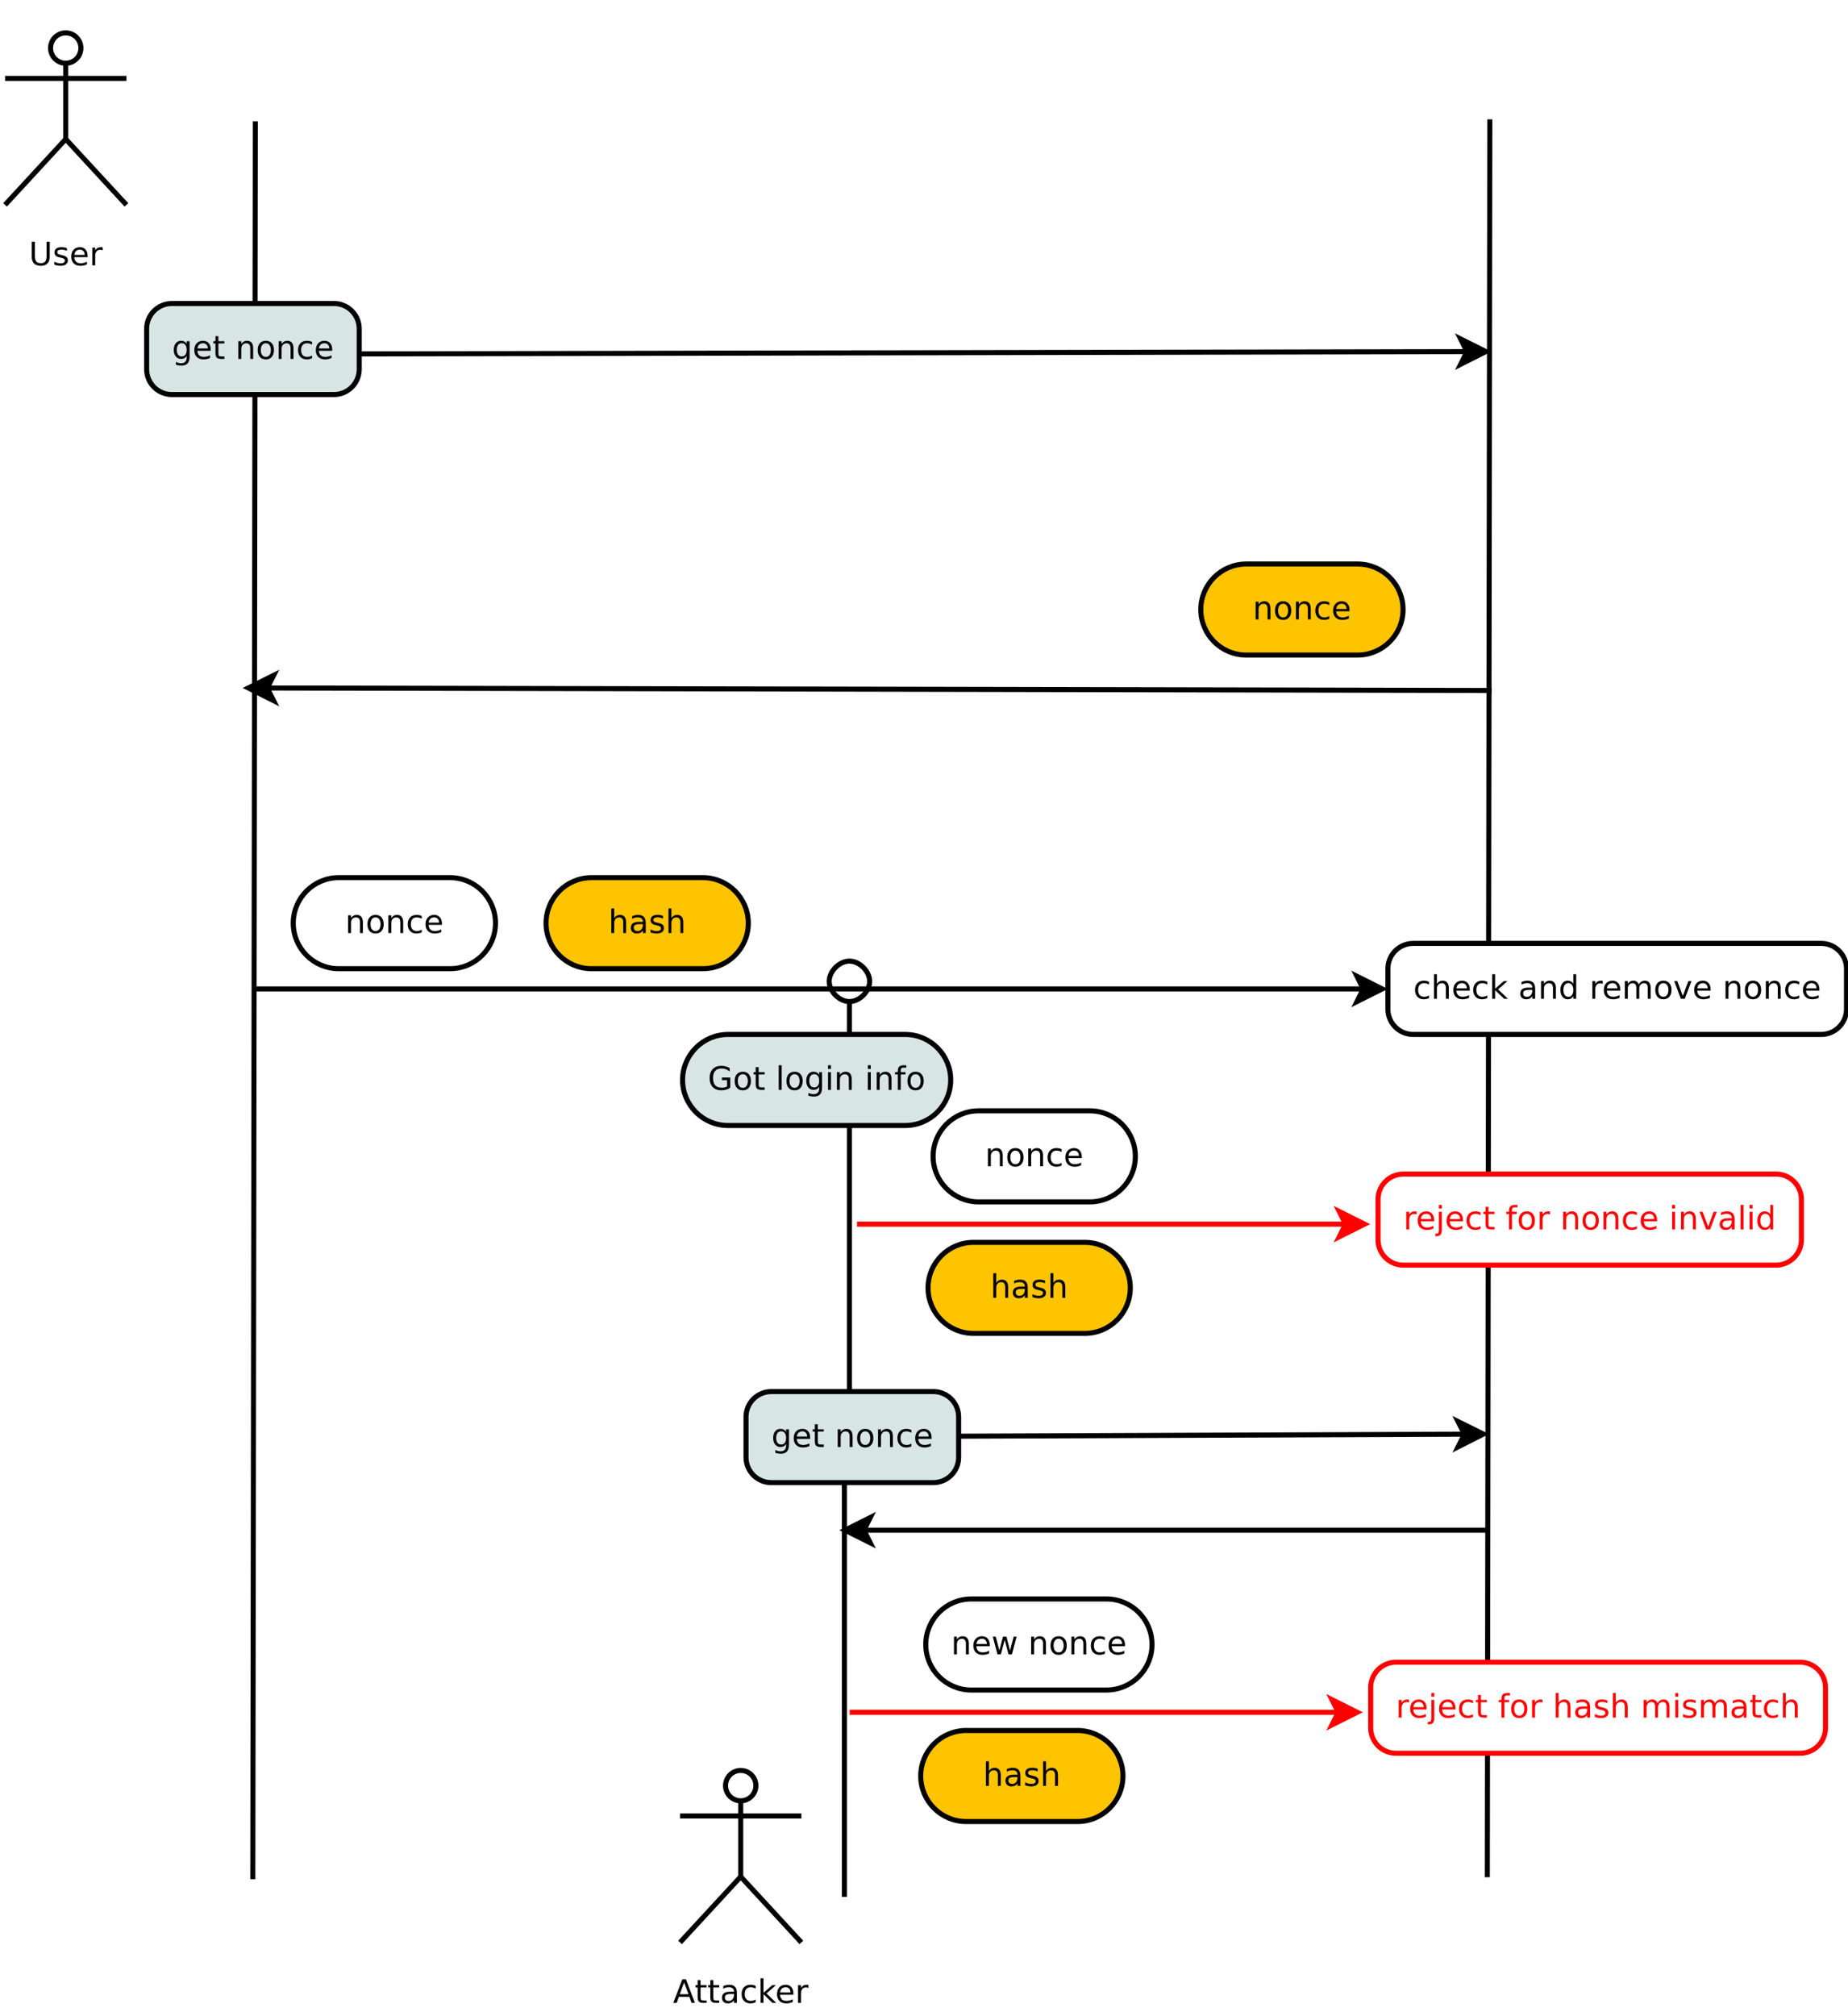 <?xml version="1.0" encoding="UTF-8"?>
<svg xmlns="http://www.w3.org/2000/svg" xmlns:xlink="http://www.w3.org/1999/xlink" width="731pt" height="797pt" viewBox="0 0 731 797" version="1.1">
<defs>
<g>
<symbol overflow="visible" id="glyph0-0">
<path style="stroke:none;" d="M 0.641 2.266 L 0.641 -9.016 L 7.031 -9.016 L 7.031 2.266 Z M 1.359 1.547 L 6.328 1.547 L 6.328 -8.297 L 1.359 -8.297 Z M 1.359 1.547 "/>
</symbol>
<symbol overflow="visible" id="glyph0-1">
<path style="stroke:none;" d="M 5.812 -3.578 C 5.812 -4.41 5.641 -5.055 5.297 -5.516 C 4.953 -5.973 4.469 -6.203 3.844 -6.203 C 3.227 -6.203 2.75 -5.973 2.406 -5.516 C 2.062 -5.055 1.891 -4.41 1.891 -3.578 C 1.891 -2.754 2.062 -2.113 2.406 -1.656 C 2.75 -1.195 3.227 -0.969 3.844 -0.969 C 4.469 -0.969 4.953 -1.195 5.297 -1.656 C 5.641 -2.113 5.812 -2.754 5.812 -3.578 Z M 6.953 -0.875 C 6.953 0.32 6.688 1.207 6.156 1.781 C 5.633 2.363 4.828 2.656 3.734 2.656 C 3.328 2.656 2.945 2.625 2.594 2.562 C 2.238 2.508 1.891 2.422 1.547 2.297 L 1.547 1.172 C 1.891 1.359 2.223 1.492 2.547 1.578 C 2.879 1.672 3.219 1.719 3.562 1.719 C 4.312 1.719 4.875 1.52 5.25 1.125 C 5.625 0.727 5.812 0.133 5.812 -0.656 L 5.812 -1.234 C 5.57 -0.816 5.266 -0.504 4.891 -0.297 C 4.523 -0.098 4.082 0 3.562 0 C 2.707 0 2.016 -0.328 1.484 -0.984 C 0.961 -1.641 0.703 -2.504 0.703 -3.578 C 0.703 -4.66 0.961 -5.531 1.484 -6.188 C 2.016 -6.844 2.707 -7.172 3.562 -7.172 C 4.082 -7.172 4.523 -7.066 4.891 -6.859 C 5.266 -6.648 5.57 -6.344 5.812 -5.938 L 5.812 -7 L 6.953 -7 Z M 6.953 -0.875 "/>
</symbol>
<symbol overflow="visible" id="glyph0-2">
<path style="stroke:none;" d="M 7.188 -3.781 L 7.188 -3.219 L 1.906 -3.219 C 1.957 -2.426 2.195 -1.82 2.625 -1.406 C 3.051 -1 3.645 -0.797 4.406 -0.797 C 4.844 -0.797 5.27 -0.848 5.688 -0.953 C 6.102 -1.066 6.516 -1.227 6.922 -1.438 L 6.922 -0.359 C 6.516 -0.18 6.094 -0.047 5.656 0.047 C 5.219 0.141 4.781 0.188 4.344 0.188 C 3.219 0.188 2.328 -0.133 1.672 -0.781 C 1.023 -1.438 0.703 -2.32 0.703 -3.438 C 0.703 -4.582 1.008 -5.488 1.625 -6.156 C 2.25 -6.832 3.086 -7.172 4.141 -7.172 C 5.078 -7.172 5.816 -6.863 6.359 -6.25 C 6.91 -5.645 7.188 -4.82 7.188 -3.781 Z M 6.047 -4.125 C 6.035 -4.75 5.859 -5.25 5.516 -5.625 C 5.172 -6 4.719 -6.188 4.156 -6.188 C 3.508 -6.188 2.992 -6.004 2.609 -5.641 C 2.223 -5.285 2 -4.781 1.938 -4.125 Z M 6.047 -4.125 "/>
</symbol>
<symbol overflow="visible" id="glyph0-3">
<path style="stroke:none;" d="M 2.344 -8.984 L 2.344 -7 L 4.719 -7 L 4.719 -6.109 L 2.344 -6.109 L 2.344 -2.312 C 2.344 -1.738 2.422 -1.367 2.578 -1.203 C 2.734 -1.047 3.051 -0.969 3.531 -0.969 L 4.719 -0.969 L 4.719 0 L 3.531 0 C 2.645 0 2.031 -0.164 1.688 -0.5 C 1.352 -0.832 1.188 -1.438 1.188 -2.312 L 1.188 -6.109 L 0.344 -6.109 L 0.344 -7 L 1.188 -7 L 1.188 -8.984 Z M 2.344 -8.984 "/>
</symbol>
<symbol overflow="visible" id="glyph0-4">
<path style="stroke:none;" d=""/>
</symbol>
<symbol overflow="visible" id="glyph0-5">
<path style="stroke:none;" d="M 7.016 -4.219 L 7.016 0 L 5.875 0 L 5.875 -4.188 C 5.875 -4.852 5.742 -5.348 5.484 -5.672 C 5.223 -6.004 4.836 -6.172 4.328 -6.172 C 3.703 -6.172 3.207 -5.973 2.844 -5.578 C 2.488 -5.18 2.312 -4.641 2.312 -3.953 L 2.312 0 L 1.156 0 L 1.156 -7 L 2.312 -7 L 2.312 -5.906 C 2.594 -6.332 2.914 -6.648 3.281 -6.859 C 3.656 -7.066 4.086 -7.172 4.578 -7.172 C 5.379 -7.172 5.984 -6.922 6.391 -6.422 C 6.805 -5.922 7.016 -5.188 7.016 -4.219 Z M 7.016 -4.219 "/>
</symbol>
<symbol overflow="visible" id="glyph0-6">
<path style="stroke:none;" d="M 3.922 -6.188 C 3.305 -6.188 2.816 -5.945 2.453 -5.469 C 2.098 -4.988 1.922 -4.332 1.922 -3.5 C 1.922 -2.656 2.098 -1.992 2.453 -1.516 C 2.805 -1.035 3.297 -0.797 3.922 -0.797 C 4.535 -0.797 5.02 -1.035 5.375 -1.516 C 5.727 -2.004 5.906 -2.664 5.906 -3.5 C 5.906 -4.32 5.727 -4.973 5.375 -5.453 C 5.02 -5.941 4.535 -6.188 3.922 -6.188 Z M 3.922 -7.172 C 4.922 -7.172 5.703 -6.844 6.266 -6.188 C 6.836 -5.539 7.125 -4.645 7.125 -3.5 C 7.125 -2.352 6.836 -1.453 6.266 -0.797 C 5.703 -0.141 4.922 0.188 3.922 0.188 C 2.91 0.188 2.117 -0.141 1.547 -0.797 C 0.984 -1.453 0.703 -2.352 0.703 -3.5 C 0.703 -4.645 0.984 -5.539 1.547 -6.188 C 2.117 -6.844 2.91 -7.172 3.922 -7.172 Z M 3.922 -7.172 "/>
</symbol>
<symbol overflow="visible" id="glyph0-7">
<path style="stroke:none;" d="M 6.25 -6.734 L 6.25 -5.656 C 5.914 -5.832 5.586 -5.961 5.266 -6.047 C 4.941 -6.141 4.613 -6.188 4.281 -6.188 C 3.531 -6.188 2.945 -5.953 2.531 -5.484 C 2.125 -5.016 1.922 -4.352 1.922 -3.5 C 1.922 -2.645 2.125 -1.977 2.531 -1.5 C 2.945 -1.031 3.531 -0.797 4.281 -0.797 C 4.613 -0.797 4.941 -0.836 5.266 -0.922 C 5.586 -1.016 5.914 -1.148 6.25 -1.328 L 6.25 -0.266 C 5.926 -0.117 5.594 -0.008 5.25 0.062 C 4.906 0.145 4.539 0.188 4.156 0.188 C 3.094 0.188 2.25 -0.145 1.625 -0.812 C 1.008 -1.477 0.703 -2.375 0.703 -3.5 C 0.703 -4.633 1.016 -5.531 1.641 -6.188 C 2.273 -6.844 3.133 -7.172 4.219 -7.172 C 4.57 -7.172 4.914 -7.133 5.25 -7.062 C 5.594 -6.988 5.926 -6.879 6.25 -6.734 Z M 6.25 -6.734 "/>
</symbol>
<symbol overflow="visible" id="glyph0-8">
<path style="stroke:none;" d="M 1.109 -9.328 L 2.375 -9.328 L 2.375 -3.656 C 2.375 -2.656 2.555 -1.938 2.922 -1.5 C 3.285 -1.062 3.875 -0.844 4.688 -0.844 C 5.5 -0.844 6.082 -1.062 6.438 -1.5 C 6.801 -1.938 6.984 -2.656 6.984 -3.656 L 6.984 -9.328 L 8.25 -9.328 L 8.25 -3.5 C 8.25 -2.289 7.945 -1.375 7.344 -0.75 C 6.75 -0.125 5.863 0.188 4.688 0.188 C 3.508 0.188 2.617 -0.125 2.016 -0.75 C 1.41 -1.375 1.109 -2.289 1.109 -3.5 Z M 1.109 -9.328 "/>
</symbol>
<symbol overflow="visible" id="glyph0-9">
<path style="stroke:none;" d="M 5.672 -6.797 L 5.672 -5.703 C 5.348 -5.867 5.008 -5.992 4.656 -6.078 C 4.301 -6.16 3.938 -6.203 3.562 -6.203 C 3 -6.203 2.57 -6.113 2.281 -5.938 C 2 -5.77 1.859 -5.508 1.859 -5.156 C 1.859 -4.883 1.957 -4.672 2.156 -4.516 C 2.363 -4.367 2.773 -4.227 3.391 -4.094 L 3.781 -4 C 4.602 -3.832 5.188 -3.586 5.531 -3.266 C 5.875 -2.941 6.047 -2.5 6.047 -1.938 C 6.047 -1.281 5.785 -0.758 5.266 -0.375 C 4.754 0 4.051 0.188 3.156 0.188 C 2.781 0.188 2.391 0.148 1.984 0.078 C 1.578 0.004 1.145 -0.102 0.688 -0.25 L 0.688 -1.438 C 1.113 -1.219 1.531 -1.051 1.938 -0.938 C 2.352 -0.832 2.766 -0.781 3.172 -0.781 C 3.711 -0.781 4.129 -0.875 4.422 -1.062 C 4.711 -1.25 4.859 -1.508 4.859 -1.844 C 4.859 -2.156 4.754 -2.395 4.547 -2.562 C 4.336 -2.727 3.875 -2.891 3.156 -3.047 L 2.766 -3.141 C 2.047 -3.285 1.531 -3.516 1.219 -3.828 C 0.906 -4.141 0.75 -4.566 0.75 -5.109 C 0.75 -5.766 0.977 -6.27 1.438 -6.625 C 1.906 -6.988 2.57 -7.172 3.438 -7.172 C 3.852 -7.172 4.25 -7.141 4.625 -7.078 C 5 -7.016 5.348 -6.922 5.672 -6.797 Z M 5.672 -6.797 "/>
</symbol>
<symbol overflow="visible" id="glyph0-10">
<path style="stroke:none;" d="M 5.266 -5.922 C 5.129 -5.992 4.984 -6.047 4.828 -6.078 C 4.68 -6.117 4.52 -6.141 4.344 -6.141 C 3.688 -6.141 3.18 -5.926 2.828 -5.5 C 2.484 -5.082 2.312 -4.477 2.312 -3.688 L 2.312 0 L 1.156 0 L 1.156 -7 L 2.312 -7 L 2.312 -5.906 C 2.562 -6.332 2.879 -6.648 3.266 -6.859 C 3.648 -7.066 4.117 -7.172 4.672 -7.172 C 4.754 -7.172 4.844 -7.164 4.938 -7.156 C 5.031 -7.145 5.133 -7.129 5.25 -7.109 Z M 5.266 -5.922 "/>
</symbol>
<symbol overflow="visible" id="glyph0-11">
<path style="stroke:none;" d="M 4.375 -8.078 L 2.656 -3.438 L 6.094 -3.438 Z M 3.656 -9.328 L 5.094 -9.328 L 8.641 0 L 7.328 0 L 6.484 -2.391 L 2.281 -2.391 L 1.438 0 L 0.094 0 Z M 3.656 -9.328 "/>
</symbol>
<symbol overflow="visible" id="glyph0-12">
<path style="stroke:none;" d="M 4.391 -3.516 C 3.461 -3.516 2.816 -3.406 2.453 -3.188 C 2.098 -2.977 1.922 -2.617 1.922 -2.109 C 1.922 -1.703 2.051 -1.379 2.312 -1.141 C 2.582 -0.898 2.953 -0.781 3.422 -0.781 C 4.055 -0.781 4.566 -1.004 4.953 -1.453 C 5.336 -1.91 5.531 -2.516 5.531 -3.266 L 5.531 -3.516 Z M 6.672 -4 L 6.672 0 L 5.531 0 L 5.531 -1.062 C 5.27 -0.633 4.941 -0.316 4.547 -0.109 C 4.16 0.086 3.68 0.188 3.109 0.188 C 2.391 0.188 1.816 -0.016 1.391 -0.422 C 0.973 -0.828 0.766 -1.363 0.766 -2.031 C 0.766 -2.82 1.023 -3.414 1.547 -3.812 C 2.078 -4.219 2.867 -4.422 3.922 -4.422 L 5.531 -4.422 L 5.531 -4.531 C 5.531 -5.062 5.352 -5.469 5 -5.75 C 4.656 -6.039 4.172 -6.188 3.547 -6.188 C 3.141 -6.188 2.75 -6.141 2.375 -6.047 C 2 -5.953 1.633 -5.812 1.281 -5.625 L 1.281 -6.672 C 1.695 -6.836 2.102 -6.961 2.5 -7.047 C 2.895 -7.129 3.281 -7.172 3.656 -7.172 C 4.676 -7.172 5.43 -6.906 5.922 -6.375 C 6.422 -5.852 6.672 -5.062 6.672 -4 Z M 6.672 -4 "/>
</symbol>
<symbol overflow="visible" id="glyph0-13">
<path style="stroke:none;" d="M 1.156 -9.719 L 2.312 -9.719 L 2.312 -3.984 L 5.75 -7 L 7.219 -7 L 3.5 -3.719 L 7.375 0 L 5.875 0 L 2.312 -3.422 L 2.312 0 L 1.156 0 Z M 1.156 -9.719 "/>
</symbol>
<symbol overflow="visible" id="glyph0-14">
<path style="stroke:none;" d="M 7.016 -4.219 L 7.016 0 L 5.875 0 L 5.875 -4.188 C 5.875 -4.852 5.742 -5.348 5.484 -5.672 C 5.223 -6.004 4.836 -6.172 4.328 -6.172 C 3.703 -6.172 3.207 -5.973 2.844 -5.578 C 2.488 -5.18 2.312 -4.641 2.312 -3.953 L 2.312 0 L 1.156 0 L 1.156 -9.719 L 2.312 -9.719 L 2.312 -5.906 C 2.594 -6.332 2.914 -6.648 3.281 -6.859 C 3.656 -7.066 4.086 -7.172 4.578 -7.172 C 5.379 -7.172 5.984 -6.922 6.391 -6.422 C 6.805 -5.922 7.016 -5.188 7.016 -4.219 Z M 7.016 -4.219 "/>
</symbol>
<symbol overflow="visible" id="glyph0-15">
<path style="stroke:none;" d="M 5.812 -5.938 L 5.812 -9.719 L 6.953 -9.719 L 6.953 0 L 5.812 0 L 5.812 -1.047 C 5.57 -0.629 5.266 -0.316 4.891 -0.109 C 4.523 0.086 4.082 0.188 3.562 0.188 C 2.719 0.188 2.031 -0.148 1.5 -0.828 C 0.969 -1.504 0.703 -2.395 0.703 -3.5 C 0.703 -4.594 0.969 -5.477 1.5 -6.156 C 2.031 -6.832 2.719 -7.172 3.562 -7.172 C 4.082 -7.172 4.523 -7.066 4.891 -6.859 C 5.266 -6.66 5.57 -6.352 5.812 -5.938 Z M 1.891 -3.5 C 1.891 -2.645 2.062 -1.977 2.406 -1.5 C 2.758 -1.02 3.238 -0.781 3.844 -0.781 C 4.457 -0.781 4.938 -1.02 5.281 -1.5 C 5.633 -1.977 5.812 -2.645 5.812 -3.5 C 5.812 -4.344 5.633 -5.004 5.281 -5.484 C 4.938 -5.961 4.457 -6.203 3.844 -6.203 C 3.238 -6.203 2.758 -5.961 2.406 -5.484 C 2.062 -5.004 1.891 -4.344 1.891 -3.5 Z M 1.891 -3.5 "/>
</symbol>
<symbol overflow="visible" id="glyph0-16">
<path style="stroke:none;" d="M 6.656 -5.656 C 6.938 -6.164 7.273 -6.547 7.672 -6.797 C 8.078 -7.047 8.551 -7.172 9.094 -7.172 C 9.82 -7.172 10.383 -6.914 10.781 -6.406 C 11.176 -5.895 11.375 -5.164 11.375 -4.219 L 11.375 0 L 10.219 0 L 10.219 -4.188 C 10.219 -4.852 10.098 -5.348 9.859 -5.672 C 9.629 -6.004 9.27 -6.172 8.781 -6.172 C 8.188 -6.172 7.711 -5.973 7.359 -5.578 C 7.016 -5.18 6.844 -4.641 6.844 -3.953 L 6.844 0 L 5.688 0 L 5.688 -4.188 C 5.688 -4.863 5.566 -5.363 5.328 -5.688 C 5.098 -6.008 4.734 -6.172 4.234 -6.172 C 3.648 -6.172 3.18 -5.969 2.828 -5.562 C 2.484 -5.164 2.312 -4.629 2.312 -3.953 L 2.312 0 L 1.156 0 L 1.156 -7 L 2.312 -7 L 2.312 -5.906 C 2.582 -6.332 2.898 -6.648 3.266 -6.859 C 3.629 -7.066 4.062 -7.172 4.562 -7.172 C 5.07 -7.172 5.504 -7.039 5.859 -6.781 C 6.223 -6.52 6.488 -6.145 6.656 -5.656 Z M 6.656 -5.656 "/>
</symbol>
<symbol overflow="visible" id="glyph0-17">
<path style="stroke:none;" d="M 0.375 -7 L 1.594 -7 L 3.781 -1.125 L 5.969 -7 L 7.188 -7 L 4.562 0 L 3 0 Z M 0.375 -7 "/>
</symbol>
<symbol overflow="visible" id="glyph0-18">
<path style="stroke:none;" d="M 1.203 -7 L 2.359 -7 L 2.359 0.125 C 2.359 1.02 2.188 1.664 1.844 2.062 C 1.508 2.457 0.961 2.656 0.203 2.656 L -0.234 2.656 L -0.234 1.688 L 0.078 1.688 C 0.516 1.688 0.812 1.582 0.969 1.375 C 1.125 1.176 1.203 0.758 1.203 0.125 Z M 1.203 -9.719 L 2.359 -9.719 L 2.359 -8.266 L 1.203 -8.266 Z M 1.203 -9.719 "/>
</symbol>
<symbol overflow="visible" id="glyph0-19">
<path style="stroke:none;" d="M 4.75 -9.719 L 4.75 -8.766 L 3.656 -8.766 C 3.238 -8.766 2.945 -8.68 2.781 -8.516 C 2.625 -8.348 2.547 -8.047 2.547 -7.609 L 2.547 -7 L 4.438 -7 L 4.438 -6.109 L 2.547 -6.109 L 2.547 0 L 1.391 0 L 1.391 -6.109 L 0.297 -6.109 L 0.297 -7 L 1.391 -7 L 1.391 -7.484 C 1.391 -8.266 1.57 -8.832 1.938 -9.188 C 2.301 -9.539 2.875 -9.719 3.656 -9.719 Z M 4.75 -9.719 "/>
</symbol>
<symbol overflow="visible" id="glyph0-20">
<path style="stroke:none;" d="M 1.203 -7 L 2.359 -7 L 2.359 0 L 1.203 0 Z M 1.203 -9.719 L 2.359 -9.719 L 2.359 -8.266 L 1.203 -8.266 Z M 1.203 -9.719 "/>
</symbol>
<symbol overflow="visible" id="glyph0-21">
<path style="stroke:none;" d="M 1.203 -9.719 L 2.359 -9.719 L 2.359 0 L 1.203 0 Z M 1.203 -9.719 "/>
</symbol>
<symbol overflow="visible" id="glyph0-22">
<path style="stroke:none;" d="M 0.531 -7 L 1.688 -7 L 3.125 -1.531 L 4.562 -7 L 5.906 -7 L 7.344 -1.531 L 8.781 -7 L 9.922 -7 L 8.094 0 L 6.734 0 L 5.234 -5.734 L 3.719 0 L 2.375 0 Z M 0.531 -7 "/>
</symbol>
<symbol overflow="visible" id="glyph0-23">
<path style="stroke:none;" d="M 7.609 -1.328 L 7.609 -3.844 L 5.562 -3.844 L 5.562 -4.875 L 8.859 -4.875 L 8.859 -0.875 C 8.379 -0.52 7.844 -0.254 7.25 -0.078 C 6.664 0.098 6.039 0.188 5.375 0.188 C 3.914 0.188 2.773 -0.238 1.953 -1.094 C 1.129 -1.945 0.719 -3.133 0.719 -4.656 C 0.719 -6.176 1.129 -7.363 1.953 -8.219 C 2.773 -9.07 3.914 -9.5 5.375 -9.5 C 5.977 -9.5 6.551 -9.422 7.094 -9.266 C 7.645 -9.117 8.156 -8.898 8.625 -8.609 L 8.625 -7.266 C 8.156 -7.66 7.656 -7.957 7.125 -8.156 C 6.602 -8.352 6.055 -8.453 5.484 -8.453 C 4.336 -8.453 3.477 -8.133 2.906 -7.5 C 2.332 -6.863 2.047 -5.914 2.047 -4.656 C 2.047 -3.395 2.332 -2.445 2.906 -1.812 C 3.477 -1.176 4.336 -0.859 5.484 -0.859 C 5.93 -0.859 6.328 -0.895 6.672 -0.969 C 7.023 -1.051 7.336 -1.172 7.609 -1.328 Z M 7.609 -1.328 "/>
</symbol>
</g>
</defs>
<g id="surface103711">
<rect x="0" y="0" width="731" height="797" style="fill:rgb(100%,100%,100%);fill-opacity:1;stroke:none;"/>
<path style="fill:none;stroke-width:0.1;stroke-linecap:butt;stroke-linejoin:miter;stroke:rgb(0%,0%,0%);stroke-opacity:1;stroke-miterlimit:10;" d="M 26.25 17.05 L 26.2 51.8 " transform="matrix(20,0,0,20,-424,-293)"/>
<path style="fill:none;stroke-width:0.1;stroke-linecap:butt;stroke-linejoin:miter;stroke:rgb(0%,0%,0%);stroke-opacity:1;stroke-miterlimit:10;" d="M 50.666 17.01 L 50.616 51.76 " transform="matrix(20,0,0,20,-424,-293)"/>
<path style="fill:none;stroke-width:0.1;stroke-linecap:butt;stroke-linejoin:miter;stroke:rgb(0%,0%,0%);stroke-opacity:1;stroke-miterlimit:10;" d="M 26.35 21.65 L 50.213 21.601 " transform="matrix(20,0,0,20,-424,-293)"/>
<path style="fill-rule:evenodd;fill:rgb(0%,0%,0%);fill-opacity:1;stroke-width:0.1;stroke-linecap:butt;stroke-linejoin:miter;stroke:rgb(0%,0%,0%);stroke-opacity:1;stroke-miterlimit:10;" d="M 50.588 21.6 L 50.089 21.851 L 50.213 21.601 L 50.088 21.351 Z M 50.588 21.6 " transform="matrix(20,0,0,20,-424,-293)"/>
<path style="fill-rule:evenodd;fill:rgb(84.706%,89.804%,89.804%);fill-opacity:1;stroke-width:0.1;stroke-linecap:butt;stroke-linejoin:miter;stroke:rgb(0%,0%,0%);stroke-opacity:1;stroke-miterlimit:10;" d="M 24.6 20.65 L 27.805 20.65 C 28.081 20.65 28.305 20.874 28.305 21.15 L 28.305 21.95 C 28.305 22.226 28.081 22.45 27.805 22.45 L 24.6 22.45 C 24.324 22.45 24.1 22.226 24.1 21.95 L 24.1 21.15 C 24.1 20.874 24.324 20.65 24.6 20.65 " transform="matrix(20,0,0,20,-424,-293)"/>
<g style="fill:rgb(0%,0%,0%);fill-opacity:1;">
  <use xlink:href="#glyph0-1" x="68.039" y="141.904"/>
  <use xlink:href="#glyph0-2" x="76.164" y="141.904"/>
  <use xlink:href="#glyph0-3" x="84.039" y="141.904"/>
  <use xlink:href="#glyph0-4" x="89.058" y="141.904"/>
  <use xlink:href="#glyph0-5" x="93.126" y="141.904"/>
  <use xlink:href="#glyph0-6" x="101.239" y="141.904"/>
  <use xlink:href="#glyph0-5" x="109.07" y="141.904"/>
  <use xlink:href="#glyph0-7" x="117.182" y="141.904"/>
  <use xlink:href="#glyph0-2" x="124.22" y="141.904"/>
</g>
<path style="fill-rule:evenodd;fill:rgb(100%,100%,100%);fill-opacity:1;stroke-width:0.1;stroke-linecap:butt;stroke-linejoin:miter;stroke:rgb(0%,0%,0%);stroke-opacity:1;stroke-miterlimit:10;" d="M 22.8 15.6 C 22.8 15.766 22.666 15.9 22.5 15.9 C 22.334 15.9 22.2 15.766 22.2 15.6 C 22.2 15.434 22.334 15.3 22.5 15.3 C 22.666 15.3 22.8 15.434 22.8 15.6 " transform="matrix(20,0,0,20,-424,-293)"/>
<path style="fill:none;stroke-width:0.1;stroke-linecap:butt;stroke-linejoin:miter;stroke:rgb(0%,0%,0%);stroke-opacity:1;stroke-miterlimit:10;" d="M 21.3 16.2 L 23.7 16.2 " transform="matrix(20,0,0,20,-424,-293)"/>
<path style="fill:none;stroke-width:0.1;stroke-linecap:butt;stroke-linejoin:miter;stroke:rgb(0%,0%,0%);stroke-opacity:1;stroke-miterlimit:10;" d="M 22.5 15.9 L 22.5 17.4 " transform="matrix(20,0,0,20,-424,-293)"/>
<path style="fill:none;stroke-width:0.1;stroke-linecap:butt;stroke-linejoin:miter;stroke:rgb(0%,0%,0%);stroke-opacity:1;stroke-miterlimit:10;" d="M 22.5 17.4 L 21.3 18.7 " transform="matrix(20,0,0,20,-424,-293)"/>
<path style="fill:none;stroke-width:0.1;stroke-linecap:butt;stroke-linejoin:miter;stroke:rgb(0%,0%,0%);stroke-opacity:1;stroke-miterlimit:10;" d="M 22.5 17.4 L 23.7 18.7 " transform="matrix(20,0,0,20,-424,-293)"/>
<g style="fill:rgb(0%,0%,0%);fill-opacity:1;">
  <use xlink:href="#glyph0-8" x="11.43" y="104.904"/>
  <use xlink:href="#glyph0-9" x="20.798" y="104.904"/>
  <use xlink:href="#glyph0-2" x="27.467" y="104.904"/>
  <use xlink:href="#glyph0-10" x="35.342" y="104.904"/>
</g>
<path style="fill-rule:evenodd;fill:rgb(100%,100%,100%);fill-opacity:1;stroke-width:0.1;stroke-linecap:butt;stroke-linejoin:miter;stroke:rgb(0%,0%,0%);stroke-opacity:1;stroke-miterlimit:10;" d="M 36.15 49.95 C 36.15 50.116 36.016 50.25 35.85 50.25 C 35.684 50.25 35.55 50.116 35.55 49.95 C 35.55 49.784 35.684 49.65 35.85 49.65 C 36.016 49.65 36.15 49.784 36.15 49.95 " transform="matrix(20,0,0,20,-424,-293)"/>
<path style="fill:none;stroke-width:0.1;stroke-linecap:butt;stroke-linejoin:miter;stroke:rgb(0%,0%,0%);stroke-opacity:1;stroke-miterlimit:10;" d="M 34.65 50.55 L 37.05 50.55 " transform="matrix(20,0,0,20,-424,-293)"/>
<path style="fill:none;stroke-width:0.1;stroke-linecap:butt;stroke-linejoin:miter;stroke:rgb(0%,0%,0%);stroke-opacity:1;stroke-miterlimit:10;" d="M 35.85 50.25 L 35.85 51.75 " transform="matrix(20,0,0,20,-424,-293)"/>
<path style="fill:none;stroke-width:0.1;stroke-linecap:butt;stroke-linejoin:miter;stroke:rgb(0%,0%,0%);stroke-opacity:1;stroke-miterlimit:10;" d="M 35.85 51.75 L 34.65 53.05 " transform="matrix(20,0,0,20,-424,-293)"/>
<path style="fill:none;stroke-width:0.1;stroke-linecap:butt;stroke-linejoin:miter;stroke:rgb(0%,0%,0%);stroke-opacity:1;stroke-miterlimit:10;" d="M 35.85 51.75 L 37.05 53.05 " transform="matrix(20,0,0,20,-424,-293)"/>
<g style="fill:rgb(0%,0%,0%);fill-opacity:1;">
  <use xlink:href="#glyph0-11" x="266.242" y="791.904"/>
  <use xlink:href="#glyph0-3" x="274.774" y="791.904"/>
  <use xlink:href="#glyph0-3" x="279.792" y="791.904"/>
  <use xlink:href="#glyph0-12" x="284.811" y="791.904"/>
  <use xlink:href="#glyph0-7" x="292.655" y="791.904"/>
  <use xlink:href="#glyph0-13" x="299.692" y="791.904"/>
  <use xlink:href="#glyph0-2" x="306.649" y="791.904"/>
  <use xlink:href="#glyph0-10" x="314.523" y="791.904"/>
</g>
<path style="fill:none;stroke-width:0.1;stroke-linecap:butt;stroke-linejoin:miter;stroke:rgb(0%,0%,0%);stroke-opacity:1;stroke-miterlimit:10;" d="M 37.9 52.15 L 37.9 42.875 L 38 42.875 L 38 34.45 " transform="matrix(20,0,0,20,-424,-293)"/>
<path style="fill-rule:evenodd;fill:rgb(100%,100%,100%);fill-opacity:1;stroke-width:0.1;stroke-linecap:butt;stroke-linejoin:miter;stroke:rgb(0%,0%,0%);stroke-opacity:1;stroke-miterlimit:10;" d="M 38 33.65 C 38.2 33.65 38.4 33.85 38.4 34.05 C 38.4 34.25 38.2 34.45 38 34.45 C 37.8 34.45 37.6 34.25 37.6 34.05 C 37.6 33.85 37.8 33.65 38 33.65 " transform="matrix(20,0,0,20,-424,-293)"/>
<path style="fill:none;stroke-width:0.1;stroke-linecap:butt;stroke-linejoin:miter;stroke:rgb(0%,0%,0%);stroke-opacity:1;stroke-miterlimit:10;" d="M 50.7 28.3 L 26.487 28.251 " transform="matrix(20,0,0,20,-424,-293)"/>
<path style="fill-rule:evenodd;fill:rgb(0%,0%,0%);fill-opacity:1;stroke-width:0.1;stroke-linecap:butt;stroke-linejoin:miter;stroke:rgb(0%,0%,0%);stroke-opacity:1;stroke-miterlimit:10;" d="M 26.112 28.25 L 26.612 28.001 L 26.487 28.251 L 26.611 28.501 Z M 26.112 28.25 " transform="matrix(20,0,0,20,-424,-293)"/>
<path style="fill-rule:evenodd;fill:rgb(100%,76.863%,0%);fill-opacity:1;stroke-width:0.1;stroke-linecap:butt;stroke-linejoin:miter;stroke:rgb(0%,0%,0%);stroke-opacity:1;stroke-miterlimit:10;" d="M 45.85 25.8 L 48.05 25.8 C 48.547 25.8 48.95 26.203 48.95 26.7 C 48.95 27.197 48.547 27.6 48.05 27.6 L 45.85 27.6 C 45.353 27.6 44.95 27.197 44.95 26.7 C 44.95 26.203 45.353 25.8 45.85 25.8 " transform="matrix(20,0,0,20,-424,-293)"/>
<g style="fill:rgb(0%,0%,0%);fill-opacity:1;">
  <use xlink:href="#glyph0-5" x="495.527" y="244.904"/>
  <use xlink:href="#glyph0-6" x="503.64" y="244.904"/>
  <use xlink:href="#glyph0-5" x="511.471" y="244.904"/>
  <use xlink:href="#glyph0-7" x="519.583" y="244.904"/>
  <use xlink:href="#glyph0-2" x="526.621" y="244.904"/>
</g>
<path style="fill:none;stroke-width:0.1;stroke-linecap:butt;stroke-linejoin:miter;stroke:rgb(0%,0%,0%);stroke-opacity:1;stroke-miterlimit:10;" d="M 26.25 34.2 L 48.163 34.2 " transform="matrix(20,0,0,20,-424,-293)"/>
<path style="fill-rule:evenodd;fill:rgb(0%,0%,0%);fill-opacity:1;stroke-width:0.1;stroke-linecap:butt;stroke-linejoin:miter;stroke:rgb(0%,0%,0%);stroke-opacity:1;stroke-miterlimit:10;" d="M 48.538 34.2 L 48.038 34.45 L 48.163 34.2 L 48.038 33.95 Z M 48.538 34.2 " transform="matrix(20,0,0,20,-424,-293)"/>
<path style="fill-rule:evenodd;fill:rgb(100%,100%,100%);fill-opacity:1;stroke-width:0.1;stroke-linecap:butt;stroke-linejoin:miter;stroke:rgb(0%,0%,0%);stroke-opacity:1;stroke-miterlimit:10;" d="M 27.9 32 L 30.1 32 C 30.597 32 31 32.403 31 32.9 C 31 33.397 30.597 33.8 30.1 33.8 L 27.9 33.8 C 27.403 33.8 27 33.397 27 32.9 C 27 32.403 27.403 32 27.9 32 " transform="matrix(20,0,0,20,-424,-293)"/>
<g style="fill:rgb(0%,0%,0%);fill-opacity:1;">
  <use xlink:href="#glyph0-5" x="136.527" y="368.904"/>
  <use xlink:href="#glyph0-6" x="144.64" y="368.904"/>
  <use xlink:href="#glyph0-5" x="152.471" y="368.904"/>
  <use xlink:href="#glyph0-7" x="160.583" y="368.904"/>
  <use xlink:href="#glyph0-2" x="167.621" y="368.904"/>
</g>
<path style="fill-rule:evenodd;fill:rgb(100%,76.863%,0%);fill-opacity:1;stroke-width:0.1;stroke-linecap:butt;stroke-linejoin:miter;stroke:rgb(0%,0%,0%);stroke-opacity:1;stroke-miterlimit:10;" d="M 32.9 32 L 35.1 32 C 35.597 32 36 32.403 36 32.9 C 36 33.397 35.597 33.8 35.1 33.8 L 32.9 33.8 C 32.403 33.8 32 33.397 32 32.9 C 32 32.403 32.403 32 32.9 32 " transform="matrix(20,0,0,20,-424,-293)"/>
<g style="fill:rgb(0%,0%,0%);fill-opacity:1;">
  <use xlink:href="#glyph0-14" x="240.648" y="368.904"/>
  <use xlink:href="#glyph0-12" x="248.761" y="368.904"/>
  <use xlink:href="#glyph0-9" x="256.604" y="368.904"/>
  <use xlink:href="#glyph0-14" x="263.273" y="368.904"/>
</g>
<path style="fill-rule:evenodd;fill:rgb(100%,100%,100%);fill-opacity:1;stroke-width:0.1;stroke-linecap:butt;stroke-linejoin:miter;stroke:rgb(0%,0%,0%);stroke-opacity:1;stroke-miterlimit:10;" d="M 49.15 33.3 L 57.22 33.3 C 57.496 33.3 57.72 33.524 57.72 33.8 L 57.72 34.6 C 57.72 34.876 57.496 35.1 57.22 35.1 L 49.15 35.1 C 48.874 35.1 48.65 34.876 48.65 34.6 L 48.65 33.8 C 48.65 33.524 48.874 33.3 49.15 33.3 " transform="matrix(20,0,0,20,-424,-293)"/>
<g style="fill:rgb(0%,0%,0%);fill-opacity:1;">
  <use xlink:href="#glyph0-7" x="559.035" y="394.904"/>
  <use xlink:href="#glyph0-14" x="566.073" y="394.904"/>
  <use xlink:href="#glyph0-2" x="574.185" y="394.904"/>
  <use xlink:href="#glyph0-7" x="582.06" y="394.904"/>
  <use xlink:href="#glyph0-13" x="589.097" y="394.904"/>
  <use xlink:href="#glyph0-4" x="596.51" y="394.904"/>
  <use xlink:href="#glyph0-12" x="600.578" y="394.904"/>
  <use xlink:href="#glyph0-5" x="608.422" y="394.904"/>
  <use xlink:href="#glyph0-15" x="616.534" y="394.904"/>
  <use xlink:href="#glyph0-4" x="624.659" y="394.904"/>
  <use xlink:href="#glyph0-10" x="628.728" y="394.904"/>
  <use xlink:href="#glyph0-2" x="633.709" y="394.904"/>
  <use xlink:href="#glyph0-16" x="641.584" y="394.904"/>
  <use xlink:href="#glyph0-6" x="654.053" y="394.904"/>
  <use xlink:href="#glyph0-17" x="661.884" y="394.904"/>
  <use xlink:href="#glyph0-2" x="669.459" y="394.904"/>
  <use xlink:href="#glyph0-4" x="677.333" y="394.904"/>
  <use xlink:href="#glyph0-5" x="681.402" y="394.904"/>
  <use xlink:href="#glyph0-6" x="689.514" y="394.904"/>
  <use xlink:href="#glyph0-5" x="697.346" y="394.904"/>
  <use xlink:href="#glyph0-7" x="705.458" y="394.904"/>
  <use xlink:href="#glyph0-2" x="712.495" y="394.904"/>
</g>
<path style="fill:none;stroke-width:0.1;stroke-linecap:butt;stroke-linejoin:miter;stroke:rgb(100%,0%,0%);stroke-opacity:1;stroke-miterlimit:10;" d="M 38.15 38.85 L 47.813 38.85 " transform="matrix(20,0,0,20,-424,-293)"/>
<path style="fill-rule:evenodd;fill:rgb(100%,0%,0%);fill-opacity:1;stroke-width:0.1;stroke-linecap:butt;stroke-linejoin:miter;stroke:rgb(100%,0%,0%);stroke-opacity:1;stroke-miterlimit:10;" d="M 48.188 38.85 L 47.688 39.1 L 47.813 38.85 L 47.688 38.6 Z M 48.188 38.85 " transform="matrix(20,0,0,20,-424,-293)"/>
<path style="fill-rule:evenodd;fill:rgb(100%,100%,100%);fill-opacity:1;stroke-width:0.1;stroke-linecap:butt;stroke-linejoin:miter;stroke:rgb(100%,0%,0%);stroke-opacity:1;stroke-miterlimit:10;" d="M 48.955 37.86 L 56.328 37.86 C 56.604 37.86 56.828 38.084 56.828 38.36 L 56.828 39.16 C 56.828 39.436 56.604 39.66 56.328 39.66 L 48.955 39.66 C 48.679 39.66 48.455 39.436 48.455 39.16 L 48.455 38.36 C 48.455 38.084 48.679 37.86 48.955 37.86 " transform="matrix(20,0,0,20,-424,-293)"/>
<g style="fill:rgb(100%,0%,0%);fill-opacity:1;">
  <use xlink:href="#glyph0-10" x="555.113" y="486.108"/>
  <use xlink:href="#glyph0-2" x="560.094" y="486.108"/>
  <use xlink:href="#glyph0-18" x="567.969" y="486.108"/>
  <use xlink:href="#glyph0-2" x="571.525" y="486.108"/>
  <use xlink:href="#glyph0-7" x="579.4" y="486.108"/>
  <use xlink:href="#glyph0-3" x="586.438" y="486.108"/>
  <use xlink:href="#glyph0-4" x="591.457" y="486.108"/>
  <use xlink:href="#glyph0-19" x="595.525" y="486.108"/>
  <use xlink:href="#glyph0-6" x="600.032" y="486.108"/>
  <use xlink:href="#glyph0-10" x="607.863" y="486.108"/>
  <use xlink:href="#glyph0-4" x="613.125" y="486.108"/>
  <use xlink:href="#glyph0-5" x="617.194" y="486.108"/>
  <use xlink:href="#glyph0-6" x="625.306" y="486.108"/>
  <use xlink:href="#glyph0-5" x="633.137" y="486.108"/>
  <use xlink:href="#glyph0-7" x="641.25" y="486.108"/>
  <use xlink:href="#glyph0-2" x="648.287" y="486.108"/>
  <use xlink:href="#glyph0-4" x="656.162" y="486.108"/>
  <use xlink:href="#glyph0-20" x="660.231" y="486.108"/>
  <use xlink:href="#glyph0-5" x="663.787" y="486.108"/>
  <use xlink:href="#glyph0-17" x="671.899" y="486.108"/>
  <use xlink:href="#glyph0-12" x="679.474" y="486.108"/>
  <use xlink:href="#glyph0-21" x="687.318" y="486.108"/>
  <use xlink:href="#glyph0-20" x="690.874" y="486.108"/>
  <use xlink:href="#glyph0-15" x="694.431" y="486.108"/>
</g>
<path style="fill-rule:evenodd;fill:rgb(100%,76.863%,0%);fill-opacity:1;stroke-width:0.1;stroke-linecap:butt;stroke-linejoin:miter;stroke:rgb(0%,0%,0%);stroke-opacity:1;stroke-miterlimit:10;" d="M 40.455 39.21 L 42.655 39.21 C 43.152 39.21 43.555 39.613 43.555 40.11 C 43.555 40.607 43.152 41.01 42.655 41.01 L 40.455 41.01 C 39.958 41.01 39.555 40.607 39.555 40.11 C 39.555 39.613 39.958 39.21 40.455 39.21 " transform="matrix(20,0,0,20,-424,-293)"/>
<g style="fill:rgb(0%,0%,0%);fill-opacity:1;">
  <use xlink:href="#glyph0-14" x="391.75" y="513.108"/>
  <use xlink:href="#glyph0-12" x="399.862" y="513.108"/>
  <use xlink:href="#glyph0-9" x="407.706" y="513.108"/>
  <use xlink:href="#glyph0-14" x="414.375" y="513.108"/>
</g>
<path style="fill-rule:evenodd;fill:rgb(100%,100%,100%);fill-opacity:1;stroke-width:0.1;stroke-linecap:butt;stroke-linejoin:miter;stroke:rgb(0%,0%,0%);stroke-opacity:1;stroke-miterlimit:10;" d="M 40.555 36.61 L 42.755 36.61 C 43.252 36.61 43.655 37.013 43.655 37.51 C 43.655 38.007 43.252 38.41 42.755 38.41 L 40.555 38.41 C 40.058 38.41 39.655 38.007 39.655 37.51 C 39.655 37.013 40.058 36.61 40.555 36.61 " transform="matrix(20,0,0,20,-424,-293)"/>
<g style="fill:rgb(0%,0%,0%);fill-opacity:1;">
  <use xlink:href="#glyph0-5" x="389.629" y="461.108"/>
  <use xlink:href="#glyph0-6" x="397.741" y="461.108"/>
  <use xlink:href="#glyph0-5" x="405.572" y="461.108"/>
  <use xlink:href="#glyph0-7" x="413.685" y="461.108"/>
  <use xlink:href="#glyph0-2" x="420.722" y="461.108"/>
</g>
<path style="fill:none;stroke-width:0.1;stroke-linecap:butt;stroke-linejoin:miter;stroke:rgb(0%,0%,0%);stroke-opacity:1;stroke-miterlimit:10;" d="M 38.1 43.05 L 50.163 43.002 " transform="matrix(20,0,0,20,-424,-293)"/>
<path style="fill-rule:evenodd;fill:rgb(0%,0%,0%);fill-opacity:1;stroke-width:0.1;stroke-linecap:butt;stroke-linejoin:miter;stroke:rgb(0%,0%,0%);stroke-opacity:1;stroke-miterlimit:10;" d="M 50.538 43 L 50.039 43.252 L 50.163 43.002 L 50.037 42.752 Z M 50.538 43 " transform="matrix(20,0,0,20,-424,-293)"/>
<path style="fill-rule:evenodd;fill:rgb(84.706%,89.804%,89.804%);fill-opacity:1;stroke-width:0.1;stroke-linecap:butt;stroke-linejoin:miter;stroke:rgb(0%,0%,0%);stroke-opacity:1;stroke-miterlimit:10;" d="M 36.455 42.16 L 39.66 42.16 C 39.936 42.16 40.16 42.384 40.16 42.66 L 40.16 43.46 C 40.16 43.736 39.936 43.96 39.66 43.96 L 36.455 43.96 C 36.179 43.96 35.955 43.736 35.955 43.46 L 35.955 42.66 C 35.955 42.384 36.179 42.16 36.455 42.16 " transform="matrix(20,0,0,20,-424,-293)"/>
<g style="fill:rgb(0%,0%,0%);fill-opacity:1;">
  <use xlink:href="#glyph0-1" x="305.137" y="572.108"/>
  <use xlink:href="#glyph0-2" x="313.262" y="572.108"/>
  <use xlink:href="#glyph0-3" x="321.137" y="572.108"/>
  <use xlink:href="#glyph0-4" x="326.155" y="572.108"/>
  <use xlink:href="#glyph0-5" x="330.224" y="572.108"/>
  <use xlink:href="#glyph0-6" x="338.336" y="572.108"/>
  <use xlink:href="#glyph0-5" x="346.168" y="572.108"/>
  <use xlink:href="#glyph0-7" x="354.28" y="572.108"/>
  <use xlink:href="#glyph0-2" x="361.317" y="572.108"/>
</g>
<path style="fill:none;stroke-width:0.1;stroke-linecap:butt;stroke-linejoin:miter;stroke:rgb(0%,0%,0%);stroke-opacity:1;stroke-miterlimit:10;" d="M 50.6 44.9 L 38.287 44.9 " transform="matrix(20,0,0,20,-424,-293)"/>
<path style="fill-rule:evenodd;fill:rgb(0%,0%,0%);fill-opacity:1;stroke-width:0.1;stroke-linecap:butt;stroke-linejoin:miter;stroke:rgb(0%,0%,0%);stroke-opacity:1;stroke-miterlimit:10;" d="M 37.912 44.9 L 38.412 44.65 L 38.287 44.9 L 38.412 45.15 Z M 37.912 44.9 " transform="matrix(20,0,0,20,-424,-293)"/>
<path style="fill:none;stroke-width:0.1;stroke-linecap:butt;stroke-linejoin:miter;stroke:rgb(100%,0%,0%);stroke-opacity:1;stroke-miterlimit:10;" d="M 38.005 48.5 L 47.668 48.5 " transform="matrix(20,0,0,20,-424,-293)"/>
<path style="fill-rule:evenodd;fill:rgb(100%,0%,0%);fill-opacity:1;stroke-width:0.1;stroke-linecap:butt;stroke-linejoin:miter;stroke:rgb(100%,0%,0%);stroke-opacity:1;stroke-miterlimit:10;" d="M 48.043 48.5 L 47.543 48.75 L 47.668 48.5 L 47.543 48.25 Z M 48.043 48.5 " transform="matrix(20,0,0,20,-424,-293)"/>
<path style="fill-rule:evenodd;fill:rgb(100%,100%,100%);fill-opacity:1;stroke-width:0.1;stroke-linecap:butt;stroke-linejoin:miter;stroke:rgb(100%,0%,0%);stroke-opacity:1;stroke-miterlimit:10;" d="M 48.81 47.51 L 56.805 47.51 C 57.081 47.51 57.305 47.734 57.305 48.01 L 57.305 48.81 C 57.305 49.086 57.081 49.31 56.805 49.31 L 48.81 49.31 C 48.534 49.31 48.31 49.086 48.31 48.81 L 48.31 48.01 C 48.31 47.734 48.534 47.51 48.81 47.51 " transform="matrix(20,0,0,20,-424,-293)"/>
<g style="fill:rgb(100%,0%,0%);fill-opacity:1;">
  <use xlink:href="#glyph0-10" x="552.129" y="679.108"/>
  <use xlink:href="#glyph0-2" x="557.11" y="679.108"/>
  <use xlink:href="#glyph0-18" x="564.985" y="679.108"/>
  <use xlink:href="#glyph0-2" x="568.541" y="679.108"/>
  <use xlink:href="#glyph0-7" x="576.416" y="679.108"/>
  <use xlink:href="#glyph0-3" x="583.454" y="679.108"/>
  <use xlink:href="#glyph0-4" x="588.472" y="679.108"/>
  <use xlink:href="#glyph0-19" x="592.541" y="679.108"/>
  <use xlink:href="#glyph0-6" x="597.047" y="679.108"/>
  <use xlink:href="#glyph0-10" x="604.878" y="679.108"/>
  <use xlink:href="#glyph0-4" x="610.141" y="679.108"/>
  <use xlink:href="#glyph0-14" x="614.21" y="679.108"/>
  <use xlink:href="#glyph0-12" x="622.322" y="679.108"/>
  <use xlink:href="#glyph0-9" x="630.165" y="679.108"/>
  <use xlink:href="#glyph0-14" x="636.834" y="679.108"/>
  <use xlink:href="#glyph0-4" x="644.946" y="679.108"/>
  <use xlink:href="#glyph0-16" x="649.015" y="679.108"/>
  <use xlink:href="#glyph0-20" x="661.484" y="679.108"/>
  <use xlink:href="#glyph0-9" x="665.04" y="679.108"/>
  <use xlink:href="#glyph0-16" x="671.708" y="679.108"/>
  <use xlink:href="#glyph0-12" x="684.177" y="679.108"/>
  <use xlink:href="#glyph0-3" x="692.021" y="679.108"/>
  <use xlink:href="#glyph0-7" x="697.039" y="679.108"/>
  <use xlink:href="#glyph0-14" x="704.077" y="679.108"/>
</g>
<path style="fill-rule:evenodd;fill:rgb(100%,76.863%,0%);fill-opacity:1;stroke-width:0.1;stroke-linecap:butt;stroke-linejoin:miter;stroke:rgb(0%,0%,0%);stroke-opacity:1;stroke-miterlimit:10;" d="M 40.31 48.86 L 42.51 48.86 C 43.007 48.86 43.41 49.263 43.41 49.76 C 43.41 50.257 43.007 50.66 42.51 50.66 L 40.31 50.66 C 39.813 50.66 39.41 50.257 39.41 49.76 C 39.41 49.263 39.813 48.86 40.31 48.86 " transform="matrix(20,0,0,20,-424,-293)"/>
<g style="fill:rgb(0%,0%,0%);fill-opacity:1;">
  <use xlink:href="#glyph0-14" x="388.848" y="706.108"/>
  <use xlink:href="#glyph0-12" x="396.96" y="706.108"/>
  <use xlink:href="#glyph0-9" x="404.804" y="706.108"/>
  <use xlink:href="#glyph0-14" x="411.472" y="706.108"/>
</g>
<path style="fill-rule:evenodd;fill:rgb(100%,100%,100%);fill-opacity:1;stroke-width:0.1;stroke-linecap:butt;stroke-linejoin:miter;stroke:rgb(0%,0%,0%);stroke-opacity:1;stroke-miterlimit:10;" d="M 40.41 46.26 L 43.085 46.26 C 43.582 46.26 43.985 46.663 43.985 47.16 C 43.985 47.657 43.582 48.06 43.085 48.06 L 40.41 48.06 C 39.913 48.06 39.51 47.657 39.51 47.16 C 39.51 46.663 39.913 46.26 40.41 46.26 " transform="matrix(20,0,0,20,-424,-293)"/>
<g style="fill:rgb(0%,0%,0%);fill-opacity:1;">
  <use xlink:href="#glyph0-5" x="376.203" y="654.108"/>
  <use xlink:href="#glyph0-2" x="384.315" y="654.108"/>
  <use xlink:href="#glyph0-22" x="392.19" y="654.108"/>
  <use xlink:href="#glyph0-4" x="402.659" y="654.108"/>
  <use xlink:href="#glyph0-5" x="406.727" y="654.108"/>
  <use xlink:href="#glyph0-6" x="414.84" y="654.108"/>
  <use xlink:href="#glyph0-5" x="422.671" y="654.108"/>
  <use xlink:href="#glyph0-7" x="430.783" y="654.108"/>
  <use xlink:href="#glyph0-2" x="437.821" y="654.108"/>
</g>
<path style="fill-rule:evenodd;fill:rgb(84.706%,89.804%,89.804%);fill-opacity:1;stroke-width:0.1;stroke-linecap:butt;stroke-linejoin:miter;stroke:rgb(0%,0%,0%);stroke-opacity:1;stroke-miterlimit:10;" d="M 35.6 35.1 L 39.103 35.1 C 39.6 35.1 40.003 35.503 40.003 36 C 40.003 36.497 39.6 36.9 39.103 36.9 L 35.6 36.9 C 35.103 36.9 34.7 36.497 34.7 36 C 34.7 35.503 35.103 35.1 35.6 35.1 " transform="matrix(20,0,0,20,-424,-293)"/>
<g style="fill:rgb(0%,0%,0%);fill-opacity:1;">
  <use xlink:href="#glyph0-23" x="279.996" y="430.904"/>
  <use xlink:href="#glyph0-6" x="289.915" y="430.904"/>
  <use xlink:href="#glyph0-3" x="297.746" y="430.904"/>
  <use xlink:href="#glyph0-4" x="302.765" y="430.904"/>
  <use xlink:href="#glyph0-21" x="306.833" y="430.904"/>
  <use xlink:href="#glyph0-6" x="310.39" y="430.904"/>
  <use xlink:href="#glyph0-1" x="318.221" y="430.904"/>
  <use xlink:href="#glyph0-20" x="326.346" y="430.904"/>
  <use xlink:href="#glyph0-5" x="329.902" y="430.904"/>
  <use xlink:href="#glyph0-4" x="338.014" y="430.904"/>
  <use xlink:href="#glyph0-20" x="342.083" y="430.904"/>
  <use xlink:href="#glyph0-5" x="345.64" y="430.904"/>
  <use xlink:href="#glyph0-19" x="353.752" y="430.904"/>
  <use xlink:href="#glyph0-6" x="358.258" y="430.904"/>
</g>
</g>
</svg>
